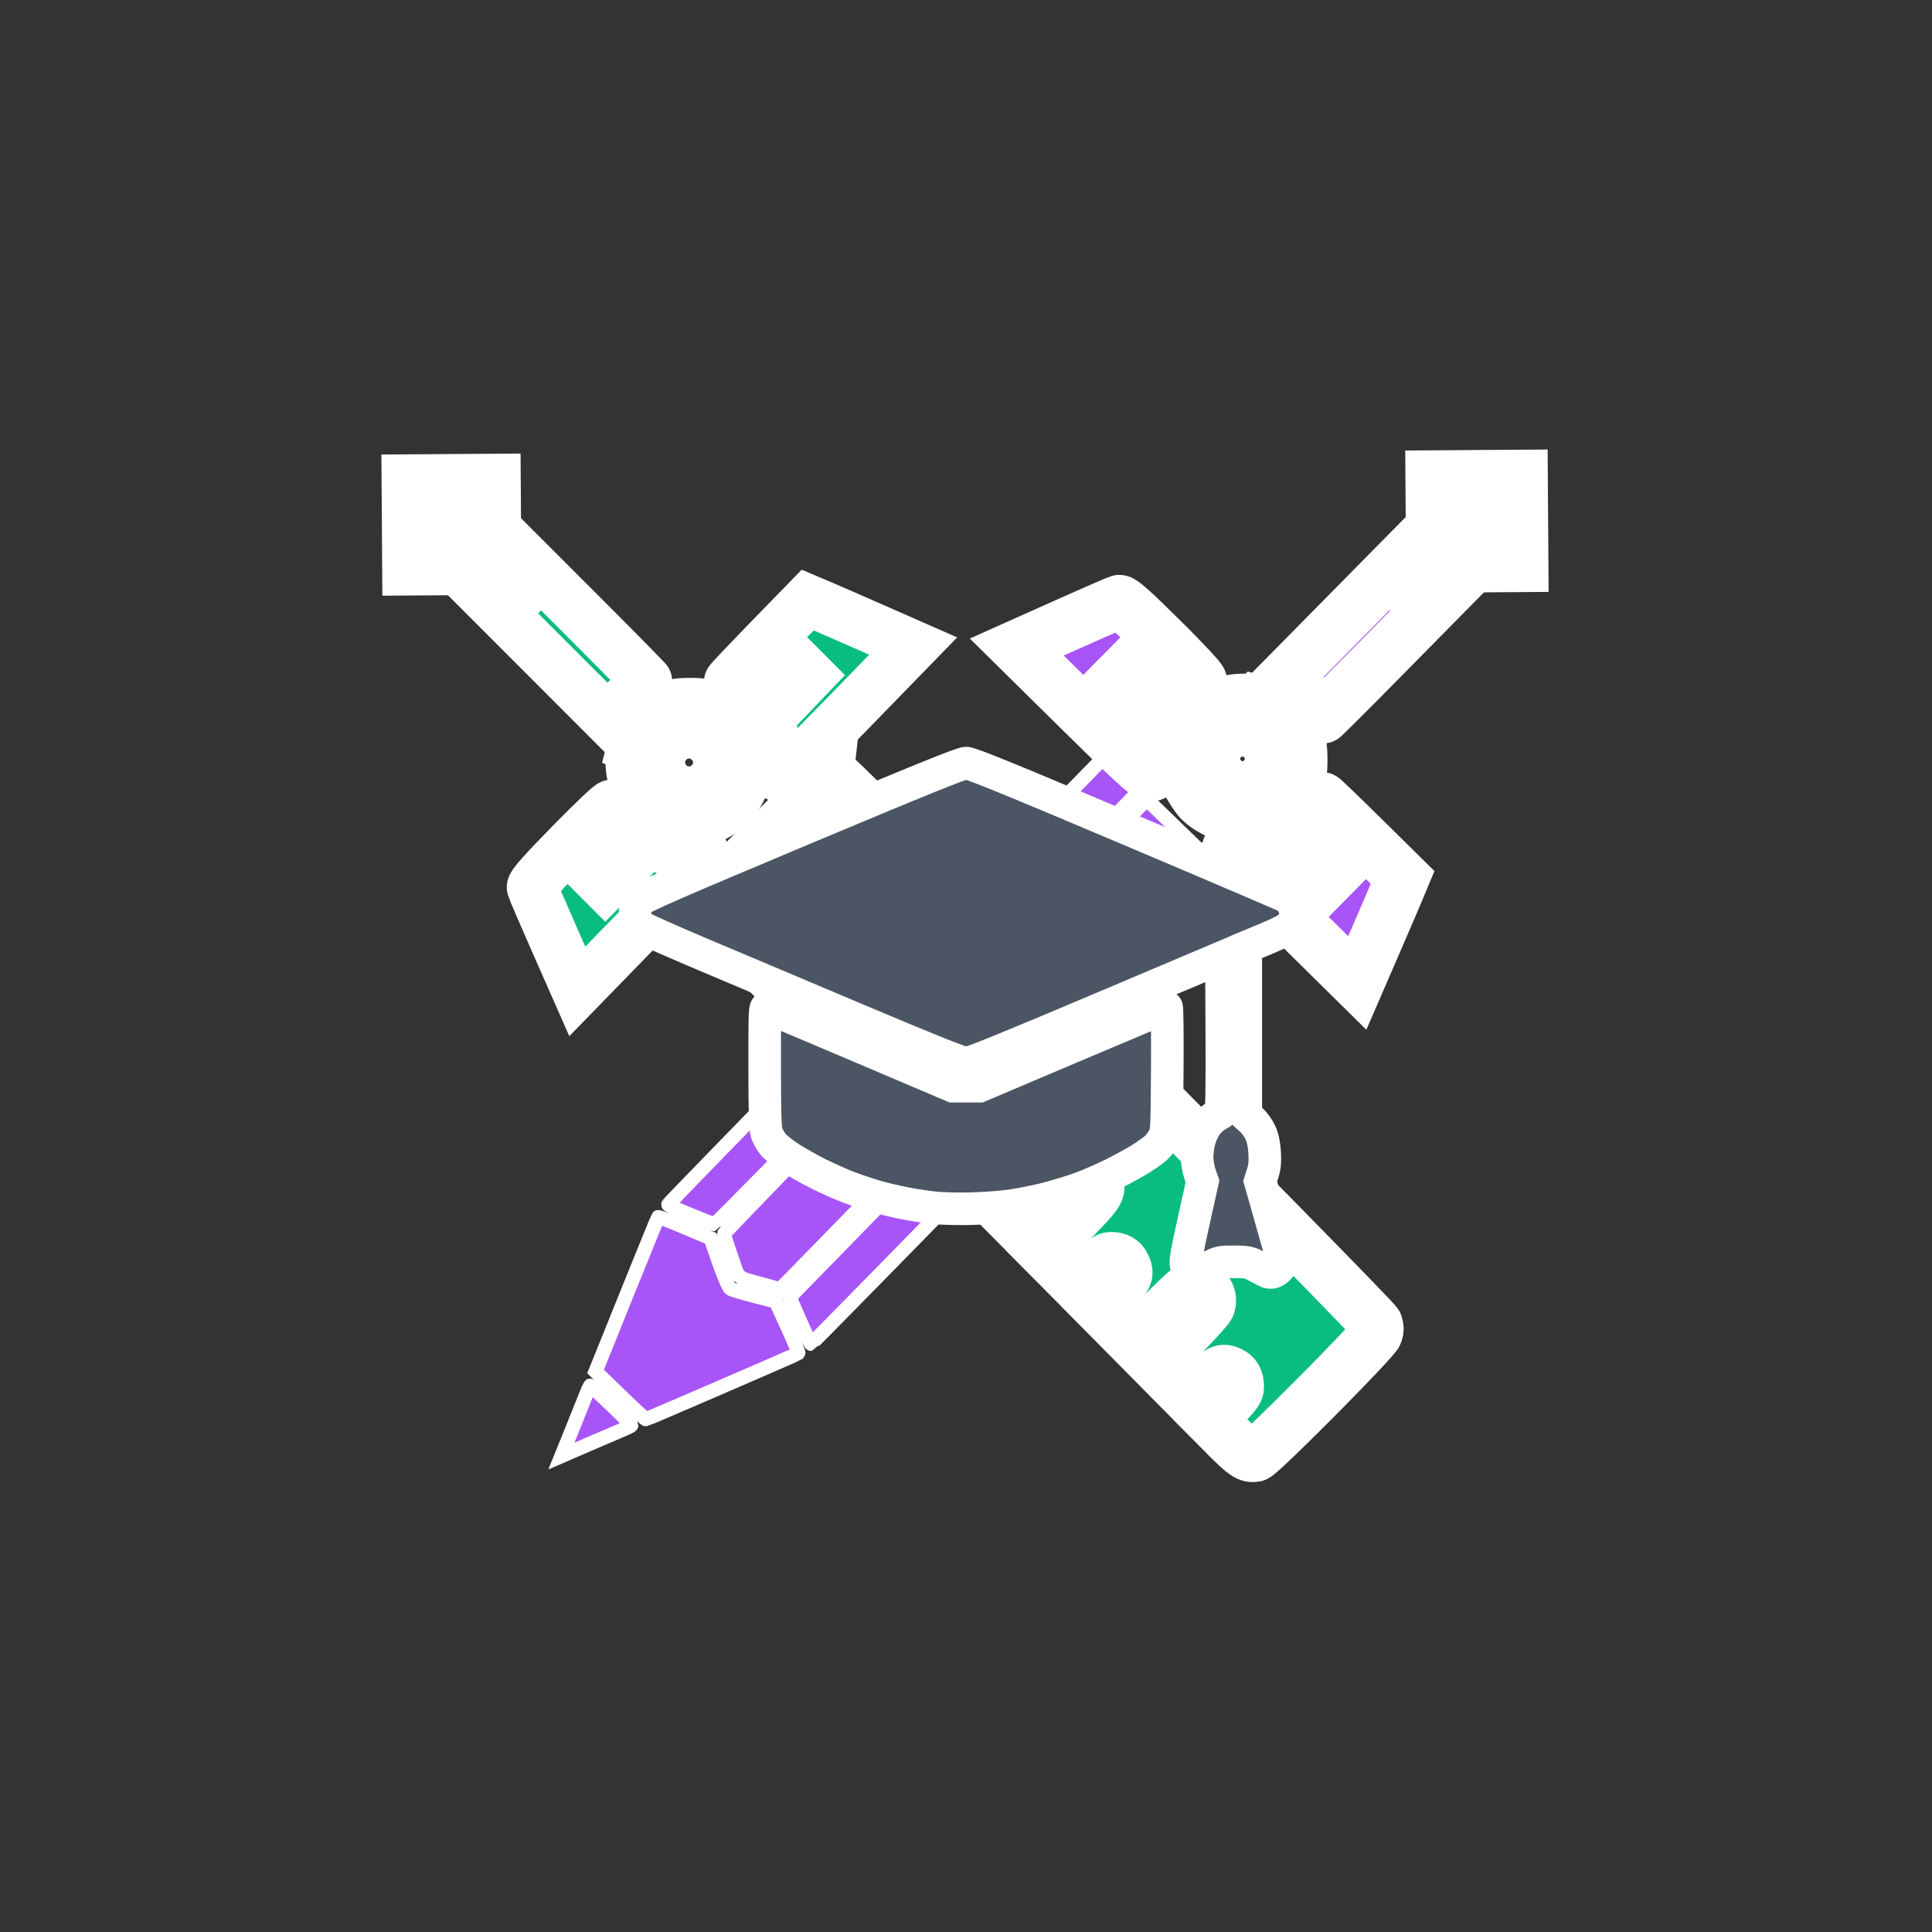 <?xml version="1.0" encoding="UTF-8" standalone="no"?>
<!-- Created with Inkscape (http://www.inkscape.org/) -->

<svg
   width="136.407mm"
   height="136.407mm"
   viewBox="0 0 136.407 136.407"
   version="1.1"
   id="svg1"
   xml:space="preserve"
   xmlns="http://www.w3.org/2000/svg"
   xmlns:svg="http://www.w3.org/2000/svg"><rect x="0" y="0" width="136.407" height="136.407" fill="#333333" stroke="none"/><defs
     id="defs1" /><g
     id="layer2"
     transform="translate(-34.855,-81.254)"><g
       id="g2"
       transform="translate(-0.056,10.29)"><g
         id="g69"
         transform="translate(0,-12.09)"
         style="display:inline;paint-order:stroke markers fill"><g
           id="g1"
           transform="translate(0.504)"
           style="stroke:#ffffff;stroke-width:3.6;stroke-dasharray:none;stroke-opacity:1;paint-order:stroke markers fill"><g
             id="g63"
             transform="matrix(0.345,-0.356,0.351,0.35,182.747,81.897)"
             style="display:inline;fill:#60a5fa;fill-opacity:1;stroke:#ffffff;stroke-width:7.264;stroke-dasharray:none;stroke-opacity:1;paint-order:stroke markers fill"><path
               style="display:none;fill:#08bd7e;fill-opacity:1;stroke:#ffffff;stroke-width:7.264;stroke-dasharray:none;stroke-opacity:1;paint-order:stroke markers fill"
               d="m -221.613,69.001 c -0.82,-1.982 -1.752,-4.216 -2.072,-4.966 -0.32,-0.75 -0.586,-1.428 -0.591,-1.507 -0.01,-0.158 8.07,-0.266 8.205,-0.11 0.046,0.053 -0.123,0.583 -0.375,1.176 -0.252,0.594 -1.183,2.864 -2.068,5.044 l -1.609,3.965 z m 1.403,-8.519 -4.924,0.029 -4.553,-10.97 c -2.504,-6.034 -4.559,-11.034 -4.567,-11.112 -0.008,-0.078 1.675,-0.812 3.739,-1.631 l 3.754,-1.489 3.314,1.635 c 1.823,0.899 3.523,1.591 3.779,1.536 0.256,-0.054 1.697,-0.809 3.202,-1.677 l 2.738,-1.578 3.764,1.438 c 2.07,0.791 3.759,1.503 3.753,1.582 -0.015,0.197 -8.853,21.945 -8.977,22.091 -0.054,0.064 -2.315,0.129 -5.023,0.145 z m 10.861,-25.711 -3.397,-1.363 -0.138,-43.472 -0.138,-43.472 3.497,-0.023 3.497,-0.023 0.14,44.736 c 0.077,24.605 0.094,44.791 0.038,44.858 -0.057,0.067 -1.631,-0.491 -3.5,-1.24 z m -7.047,-0.183 c -3.973,2.207 -3.156,2.138 -6.394,0.542 -1.568,-0.773 -2.933,-1.5 -3.033,-1.616 -0.1,-0.116 -0.244,-19.73 -0.319,-43.587 l -0.137,-43.376 5.754,-0.038 5.754,-0.038 0.127,43.534 0.127,43.534 z m -14.772,0.369 c -1.785,0.731 -3.286,1.264 -3.334,1.185 -0.048,-0.08 -0.153,-20.257 -0.232,-44.839 l -0.144,-44.694 3.498,-0.023 3.498,-0.023 0.138,43.376 c 0.076,23.857 0.067,43.446 -0.02,43.533 -0.086,0.087 -1.618,0.755 -3.404,1.487 z"
               id="path62" /><path
               style="display:inline;fill:#08bd7e;fill-opacity:1;stroke:#ffffff;stroke-width:7.264;stroke-dasharray:none;stroke-opacity:1;paint-order:stroke markers fill"
               d="m -215.968,-119.593 4.483,4.498 -4.498,4.483 -4.498,4.483 -4.483,-4.498 -4.483,-4.498 4.498,-4.483 4.498,-4.483 z m -5.997,5.977 1.494,1.499 1.499,-1.494 1.499,-1.494 -1.494,-1.499 -1.494,-1.499 -1.499,1.494 -1.499,1.494 z m -0.898,11.093 c 1.296,1.3 1.555,1.46 2.373,1.461 0.827,10e-4 1.072,-0.152 2.472,-1.547 l 1.554,-1.548 -0.018,12.346 c -0.01,6.79 -0.069,12.396 -0.13,12.457 -0.061,0.061 -0.422,-0.006 -0.803,-0.149 -0.38,-0.143 -1.522,-0.292 -2.538,-0.331 -1.016,-0.039 -2.424,0.054 -3.129,0.208 l -1.282,0.279 0.023,-12.318 0.023,-12.318 z m -17.775,31.265 c 4.44,0.023 8.01,0.179 7.934,0.347 -0.076,0.168 -0.236,0.915 -0.356,1.659 l -0.219,1.353 -4.062,-4.81e-4 -4.062,-4.82e-4 -0.004,2.145 -0.004,2.145 4.365,0.04 4.365,0.04 0.649,1.594 c 0.527,1.294 0.972,1.923 2.362,3.34 1.7,1.734 1.709,1.75 1.244,2.215 -0.367,0.367 -3.283,0.463 -13.466,0.443 l -12.998,-0.026 2.845,-7.26 c 1.565,-3.993 2.955,-7.444 3.089,-7.669 0.172,-0.288 2.618,-0.396 8.317,-0.367 z m 15.684,-3.191 c 0.39,-0.227 1.156,-0.554 1.703,-0.728 0.546,-0.174 1.552,-0.382 2.234,-0.462 0.752,-0.089 1.975,0.104 3.104,0.491 1.644,0.563 2.037,0.814 3.354,2.146 1.334,1.349 1.549,1.7 2.034,3.322 0.299,0.997 0.502,2.292 0.452,2.878 -0.05,0.586 -0.337,1.745 -0.639,2.576 -0.437,1.204 -0.834,1.797 -1.956,2.917 -1.215,1.213 -1.664,1.493 -3.272,2.037 -1.127,0.381 -2.355,0.571 -3.106,0.48 -0.683,-0.083 -1.816,-0.334 -2.519,-0.558 -1.015,-0.324 -1.586,-0.714 -2.781,-1.897 -1.243,-1.231 -1.6,-1.756 -2.056,-3.026 -0.304,-0.845 -0.551,-2.175 -0.55,-2.956 0.001,-0.781 0.252,-2.088 0.557,-2.904 0.345,-0.923 0.967,-1.942 1.643,-2.694 0.599,-0.665 1.408,-1.395 1.798,-1.621 z m 0.488,5.673 c -0.196,0.476 -0.316,1.356 -0.265,1.956 0.051,0.6 0.329,1.438 0.618,1.863 0.289,0.425 0.896,1.026 1.347,1.336 0.515,0.354 1.339,0.565 2.212,0.566 0.873,0.002 1.697,-0.207 2.214,-0.559 0.453,-0.309 1.077,-0.931 1.387,-1.382 0.354,-0.515 0.565,-1.339 0.566,-2.212 0.001,-0.873 -0.207,-1.697 -0.559,-2.214 -0.309,-0.453 -0.908,-1.061 -1.331,-1.352 -0.424,-0.291 -1.26,-0.572 -1.859,-0.624 -0.599,-0.053 -1.458,0.049 -1.909,0.225 -0.451,0.176 -1.1,0.593 -1.442,0.926 -0.342,0.333 -0.783,0.995 -0.979,1.471 z m 24.202,-2.428 8.018,0.017 0.73,1.818 c 0.402,1 1.746,4.453 2.986,7.675 l 2.256,5.857 -12.984,-0.024 c -10.139,-0.018 -13.086,-0.126 -13.449,-0.492 -0.461,-0.465 -0.45,-0.483 1.254,-2.209 1.395,-1.413 1.842,-2.04 2.373,-3.333 l 0.655,-1.592 4.365,-0.026 4.365,-0.026 0.004,-2.145 0.004,-2.145 -4.042,-0.013 -4.041,-0.013 -0.34,-1.577 c -0.187,-0.867 -0.301,-1.625 -0.255,-1.683 0.047,-0.058 3.692,-0.098 8.102,-0.089 z"
               id="path63" /><path
               style="fill:#08bd7e;fill-opacity:1;stroke-width:7.523"
               d="m -208.434,-51.414 c -0.317,-0.123 -5.8,-0.261 -12.185,-0.307 -12.226,-0.088 -12.302,-0.082 -12.845,1.084 -0.136,0.292 -0.261,2.044 -0.278,3.895 l -0.031,3.365 2.811,0.062 c 2.492,0.055 2.864,0.116 3.275,0.534 0.664,0.675 0.853,1.345 0.587,2.076 -0.456,1.252 -0.766,1.353 -4.124,1.343 l -2.572,-0.007 -0.024,3.641 -0.024,3.641 5.363,0.064 c 2.95,0.035 5.608,0.177 5.908,0.316 1.055,0.488 1.484,1.753 0.936,2.761 -0.526,0.966 -1.1,1.053 -6.747,1.024 l -5.489,-0.029 -0.024,3.639 -0.024,3.639 2.716,0.031 c 3.006,0.034 3.54,0.222 3.946,1.389 0.27,0.776 0.083,1.435 -0.6,2.107 -0.417,0.41 -0.79,0.464 -3.282,0.472 l -2.812,0.009 -0.021,3.638 -0.021,3.638 5.318,0.036 c 2.925,0.02 5.603,0.151 5.951,0.292 1.289,0.523 1.567,2.192 0.533,3.208 -0.528,0.519 -0.695,0.533 -6.187,0.491 l -5.644,-0.043 -0.024,3.631 -0.024,3.631 2.7,0.063 c 2.697,0.063 3.266,0.219 3.821,1.05 0.338,0.506 0.331,1.563 -0.014,2.063 -0.566,0.82 -1.137,0.966 -3.835,0.977 l -2.701,0.011 -0.024,3.631 -0.024,3.631 5.644,0.065 c 5.451,0.063 5.662,0.083 6.168,0.597 0.631,0.641 0.787,1.381 0.457,2.169 -0.487,1.163 -0.846,1.227 -6.746,1.198 l -5.555,-0.028 -0.017,3.636 -0.017,3.636 2.803,0.055 c 2.489,0.049 2.855,0.108 3.268,0.528 0.665,0.676 0.854,1.346 0.588,2.077 -0.456,1.252 -0.766,1.353 -4.124,1.343 l -2.572,-0.007 -0.024,3.639 -0.024,3.639 5.488,0.075 c 5.646,0.077 6.219,0.175 6.732,1.152 0.535,1.018 0.089,2.275 -0.973,2.743 -0.302,0.133 -2.962,0.224 -5.912,0.203 l -5.363,-0.038 -0.024,3.641 -0.024,3.641 2.716,0.031 c 3.006,0.034 3.54,0.222 3.946,1.389 0.27,0.776 0.083,1.435 -0.6,2.107 -0.417,0.41 -0.79,0.464 -3.282,0.472 l -2.812,0.009 -0.015,3.365 c -0.014,3.493 0.129,4.21 0.956,4.763 0.667,0.446 23.651,0.723 24.518,0.296 0.412,-0.203 0.662,-0.448 0.871,-0.856 0.365,-0.713 1.129,-108.4 0.775,-109.189 -0.293,-0.651 -0.422,-0.77 -1.131,-1.045 z"
               id="path6" /></g><g
             id="g68"
             transform="matrix(0.351,0.345,-0.345,0.351,176.355,236.318)"
             style="display:inline;fill:#a855f7;fill-opacity:1;stroke:#ffffff;stroke-width:7.726;stroke-dasharray:none;stroke-opacity:1;paint-order:stroke fill markers"><path
               style="fill:#a855f7;fill-opacity:1;stroke:#ffffff;stroke-width:2.033;stroke-dasharray:none;stroke-opacity:1;paint-order:markers fill stroke"
               d="m -221.613,69.001 c -0.82,-1.982 -1.752,-4.216 -2.072,-4.966 -0.32,-0.75 -0.586,-1.428 -0.591,-1.507 -0.01,-0.158 8.07,-0.266 8.205,-0.11 0.046,0.053 -0.123,0.583 -0.375,1.176 -0.252,0.594 -1.183,2.864 -2.068,5.044 l -1.609,3.965 z m 1.403,-8.519 -4.924,0.029 -4.553,-10.97 c -2.504,-6.034 -4.559,-11.034 -4.567,-11.112 -0.008,-0.078 1.675,-0.812 3.739,-1.631 l 3.754,-1.489 3.314,1.635 c 1.823,0.899 3.523,1.591 3.779,1.536 0.256,-0.054 1.697,-0.809 3.202,-1.677 l 2.738,-1.578 3.764,1.438 c 2.07,0.791 3.759,1.503 3.753,1.582 -0.015,0.197 -8.853,21.945 -8.977,22.091 -0.054,0.064 -2.315,0.129 -5.023,0.145 z m 10.861,-25.711 -3.397,-1.363 -0.138,-43.472 -0.138,-43.472 3.497,-0.023 3.497,-0.023 0.14,44.736 c 0.077,24.605 0.094,44.791 0.038,44.858 -0.057,0.067 -1.631,-0.491 -3.5,-1.24 z m -7.047,-0.183 c -3.973,2.207 -3.156,2.138 -6.394,0.542 -1.568,-0.773 -2.933,-1.5 -3.033,-1.616 -0.1,-0.116 -0.244,-19.73 -0.319,-43.587 l -0.137,-43.376 5.754,-0.038 5.754,-0.038 0.127,43.534 0.127,43.534 z m -14.772,0.369 c -1.785,0.731 -3.286,1.264 -3.334,1.185 -0.048,-0.08 -0.153,-20.257 -0.232,-44.839 l -0.144,-44.694 3.498,-0.023 3.498,-0.023 0.138,43.376 c 0.076,23.857 0.067,43.446 -0.02,43.533 -0.086,0.087 -1.618,0.755 -3.404,1.487 z"
               id="path67" /><path
               style="fill:#a855f7;fill-opacity:1;stroke:#ffffff;stroke-width:7.726;stroke-dasharray:none;stroke-opacity:1;paint-order:stroke fill markers"
               d="m -215.968,-119.593 4.483,4.498 -4.498,4.483 -4.498,4.483 -4.483,-4.498 -4.483,-4.498 4.498,-4.483 4.498,-4.483 z m -5.997,5.977 1.494,1.499 1.499,-1.494 1.499,-1.494 -1.494,-1.499 -1.494,-1.499 -1.499,1.494 -1.499,1.494 z m -0.898,11.093 c 1.296,1.3 1.555,1.46 2.373,1.461 0.827,10e-4 1.072,-0.152 2.472,-1.547 l 1.554,-1.548 -0.018,12.346 c -0.01,6.79 -0.069,12.396 -0.13,12.457 -0.061,0.061 -0.422,-0.006 -0.803,-0.149 -0.38,-0.143 -1.522,-0.292 -2.538,-0.331 -1.016,-0.039 -2.424,0.054 -3.129,0.208 l -1.282,0.279 0.023,-12.318 0.023,-12.318 z m -17.775,31.265 c 4.44,0.023 8.01,0.179 7.934,0.347 -0.076,0.168 -0.236,0.915 -0.356,1.659 l -0.219,1.353 -4.062,-4.81e-4 -4.062,-4.82e-4 -0.004,2.145 -0.004,2.145 4.365,0.04 4.365,0.04 0.649,1.594 c 0.527,1.294 0.972,1.923 2.362,3.34 1.7,1.734 1.709,1.75 1.244,2.215 -0.367,0.367 -3.283,0.463 -13.466,0.443 l -12.998,-0.026 2.845,-7.26 c 1.565,-3.993 2.955,-7.444 3.089,-7.669 0.172,-0.288 2.618,-0.396 8.317,-0.367 z m 15.684,-3.191 c 0.39,-0.227 1.156,-0.554 1.703,-0.728 0.546,-0.174 1.552,-0.382 2.234,-0.462 0.752,-0.089 1.975,0.104 3.104,0.491 1.644,0.563 2.037,0.814 3.354,2.146 1.334,1.349 1.549,1.7 2.034,3.322 0.299,0.997 0.502,2.292 0.452,2.878 -0.05,0.586 -0.337,1.745 -0.639,2.576 -0.437,1.204 -0.834,1.797 -1.956,2.917 -1.215,1.213 -1.664,1.493 -3.272,2.037 -1.127,0.381 -2.355,0.571 -3.106,0.48 -0.683,-0.083 -1.816,-0.334 -2.519,-0.558 -1.015,-0.324 -1.586,-0.714 -2.781,-1.897 -1.243,-1.231 -1.6,-1.756 -2.056,-3.026 -0.304,-0.845 -0.551,-2.175 -0.55,-2.956 0.001,-0.781 0.252,-2.088 0.557,-2.904 0.345,-0.923 0.967,-1.942 1.643,-2.694 0.599,-0.665 1.408,-1.395 1.798,-1.621 z m 0.488,5.673 c -0.196,0.476 -0.316,1.356 -0.265,1.956 0.051,0.6 0.329,1.438 0.618,1.863 0.289,0.425 0.896,1.026 1.347,1.336 0.515,0.354 1.339,0.565 2.212,0.566 0.873,0.002 1.697,-0.207 2.214,-0.559 0.453,-0.309 1.077,-0.931 1.387,-1.382 0.354,-0.515 0.565,-1.339 0.566,-2.212 0.001,-0.873 -0.207,-1.697 -0.559,-2.214 -0.309,-0.453 -0.908,-1.061 -1.331,-1.352 -0.424,-0.291 -1.26,-0.572 -1.859,-0.624 -0.599,-0.053 -1.458,0.049 -1.909,0.225 -0.451,0.176 -1.1,0.593 -1.442,0.926 -0.342,0.333 -0.783,0.995 -0.979,1.471 z m 24.202,-2.428 8.018,0.017 0.73,1.818 c 0.402,1 1.746,4.453 2.986,7.675 l 2.256,5.857 -12.984,-0.024 c -10.139,-0.018 -13.086,-0.126 -13.449,-0.492 -0.461,-0.465 -0.45,-0.483 1.254,-2.209 1.395,-1.413 1.842,-2.04 2.373,-3.333 l 0.655,-1.592 4.365,-0.026 4.365,-0.026 0.004,-2.145 0.004,-2.145 -4.042,-0.013 -4.041,-0.013 -0.34,-1.577 c -0.187,-0.867 -0.301,-1.625 -0.255,-1.683 0.047,-0.058 3.692,-0.098 8.102,-0.089 z"
               id="path68" /></g></g><path
           style="display:inline;fill:#4b5563;fill-opacity:1;stroke:#ffffff;stroke-width:2.3;stroke-dasharray:none;stroke-opacity:1;paint-order:stroke markers fill"
           d="m 119.014,172.792 c -0.142,-0.072 -0.303,-0.257 -0.357,-0.411 -0.076,-0.217 0.042,-0.909 0.529,-3.1 l 0.627,-2.82 -0.189,-0.546 c -0.104,-0.3 -0.19,-0.824 -0.192,-1.164 -0.001,-0.34 0.07,-0.879 0.16,-1.198 0.09,-0.319 0.291,-0.767 0.447,-0.996 0.156,-0.229 0.436,-0.518 0.623,-0.644 0.187,-0.126 0.385,-0.244 0.44,-0.262 0.063,-0.021 0.09,-2.074 0.073,-5.51 l -0.027,-5.477 -8.806,3.728 c -6.268,2.653 -8.92,3.729 -9.201,3.731 -0.287,6.6e-4 -2.28,-0.792 -7.295,-2.906 -3.795,-1.6 -8.837,-3.729 -11.204,-4.73 -2.367,-1.001 -4.394,-1.902 -4.503,-2.001 -0.11,-0.099 -0.253,-0.342 -0.318,-0.54 -0.065,-0.197 -0.09,-0.508 -0.056,-0.691 0.035,-0.183 0.168,-0.463 0.297,-0.623 0.188,-0.234 2.43,-1.213 11.437,-4.995 8.345,-3.504 11.31,-4.705 11.62,-4.707 0.32,-0.003 2.984,1.084 11.464,4.672 6.076,2.571 11.148,4.741 11.273,4.822 0.124,0.081 0.303,0.341 0.398,0.579 0.108,0.27 0.149,0.56 0.109,0.772 -0.035,0.187 -0.177,0.474 -0.314,0.638 -0.173,0.205 -0.706,0.487 -1.715,0.908 l -1.465,0.611 v 5.921 5.921 l 0.404,0.365 c 0.222,0.201 0.512,0.611 0.643,0.912 0.16,0.367 0.254,0.825 0.286,1.397 0.035,0.626 -3.4e-4,1.003 -0.134,1.427 l -0.181,0.576 0.813,2.873 0.813,2.873 -0.212,0.285 c -0.117,0.157 -0.33,0.327 -0.474,0.378 -0.191,0.068 -0.356,0.043 -0.615,-0.094 -0.194,-0.103 -0.541,-0.285 -0.77,-0.406 -0.34,-0.178 -0.603,-0.219 -1.419,-0.219 -0.956,0 -1.037,0.018 -1.751,0.391 -0.411,0.215 -0.804,0.39 -0.873,0.389 -0.069,-6.6e-4 -0.242,-0.06 -0.384,-0.132 z m -18.083,-4.457 c -0.516,-0.053 -1.441,-0.192 -2.056,-0.309 -0.615,-0.117 -1.529,-0.331 -2.032,-0.475 -0.503,-0.145 -1.36,-0.428 -1.904,-0.629 -0.545,-0.202 -1.535,-0.638 -2.202,-0.97 -0.667,-0.332 -1.61,-0.863 -2.096,-1.18 -0.486,-0.317 -1.014,-0.746 -1.171,-0.953 -0.158,-0.207 -0.35,-0.552 -0.426,-0.767 -0.108,-0.302 -0.141,-1.366 -0.144,-4.65 -0.004,-4.008 0.006,-4.256 0.178,-4.207 0.1,0.028 3.09,1.288 6.644,2.799 l 6.461,2.748 0.938,6.6e-4 0.938,6.6e-4 6.571,-2.788 c 3.614,-1.533 6.606,-2.788 6.648,-2.788 0.042,0 0.064,1.981 0.047,4.403 -0.029,4.283 -0.036,4.415 -0.255,4.82 -0.124,0.229 -0.358,0.541 -0.521,0.693 -0.163,0.152 -0.624,0.486 -1.026,0.743 -0.401,0.257 -1.269,0.737 -1.928,1.068 -0.659,0.33 -1.691,0.786 -2.293,1.012 -0.602,0.226 -1.704,0.568 -2.45,0.76 -0.746,0.191 -1.895,0.424 -2.553,0.517 -0.659,0.093 -1.924,0.187 -2.813,0.209 -0.888,0.022 -2.037,-0.003 -2.553,-0.056 z"
           id="path5" /></g></g></g></svg>
